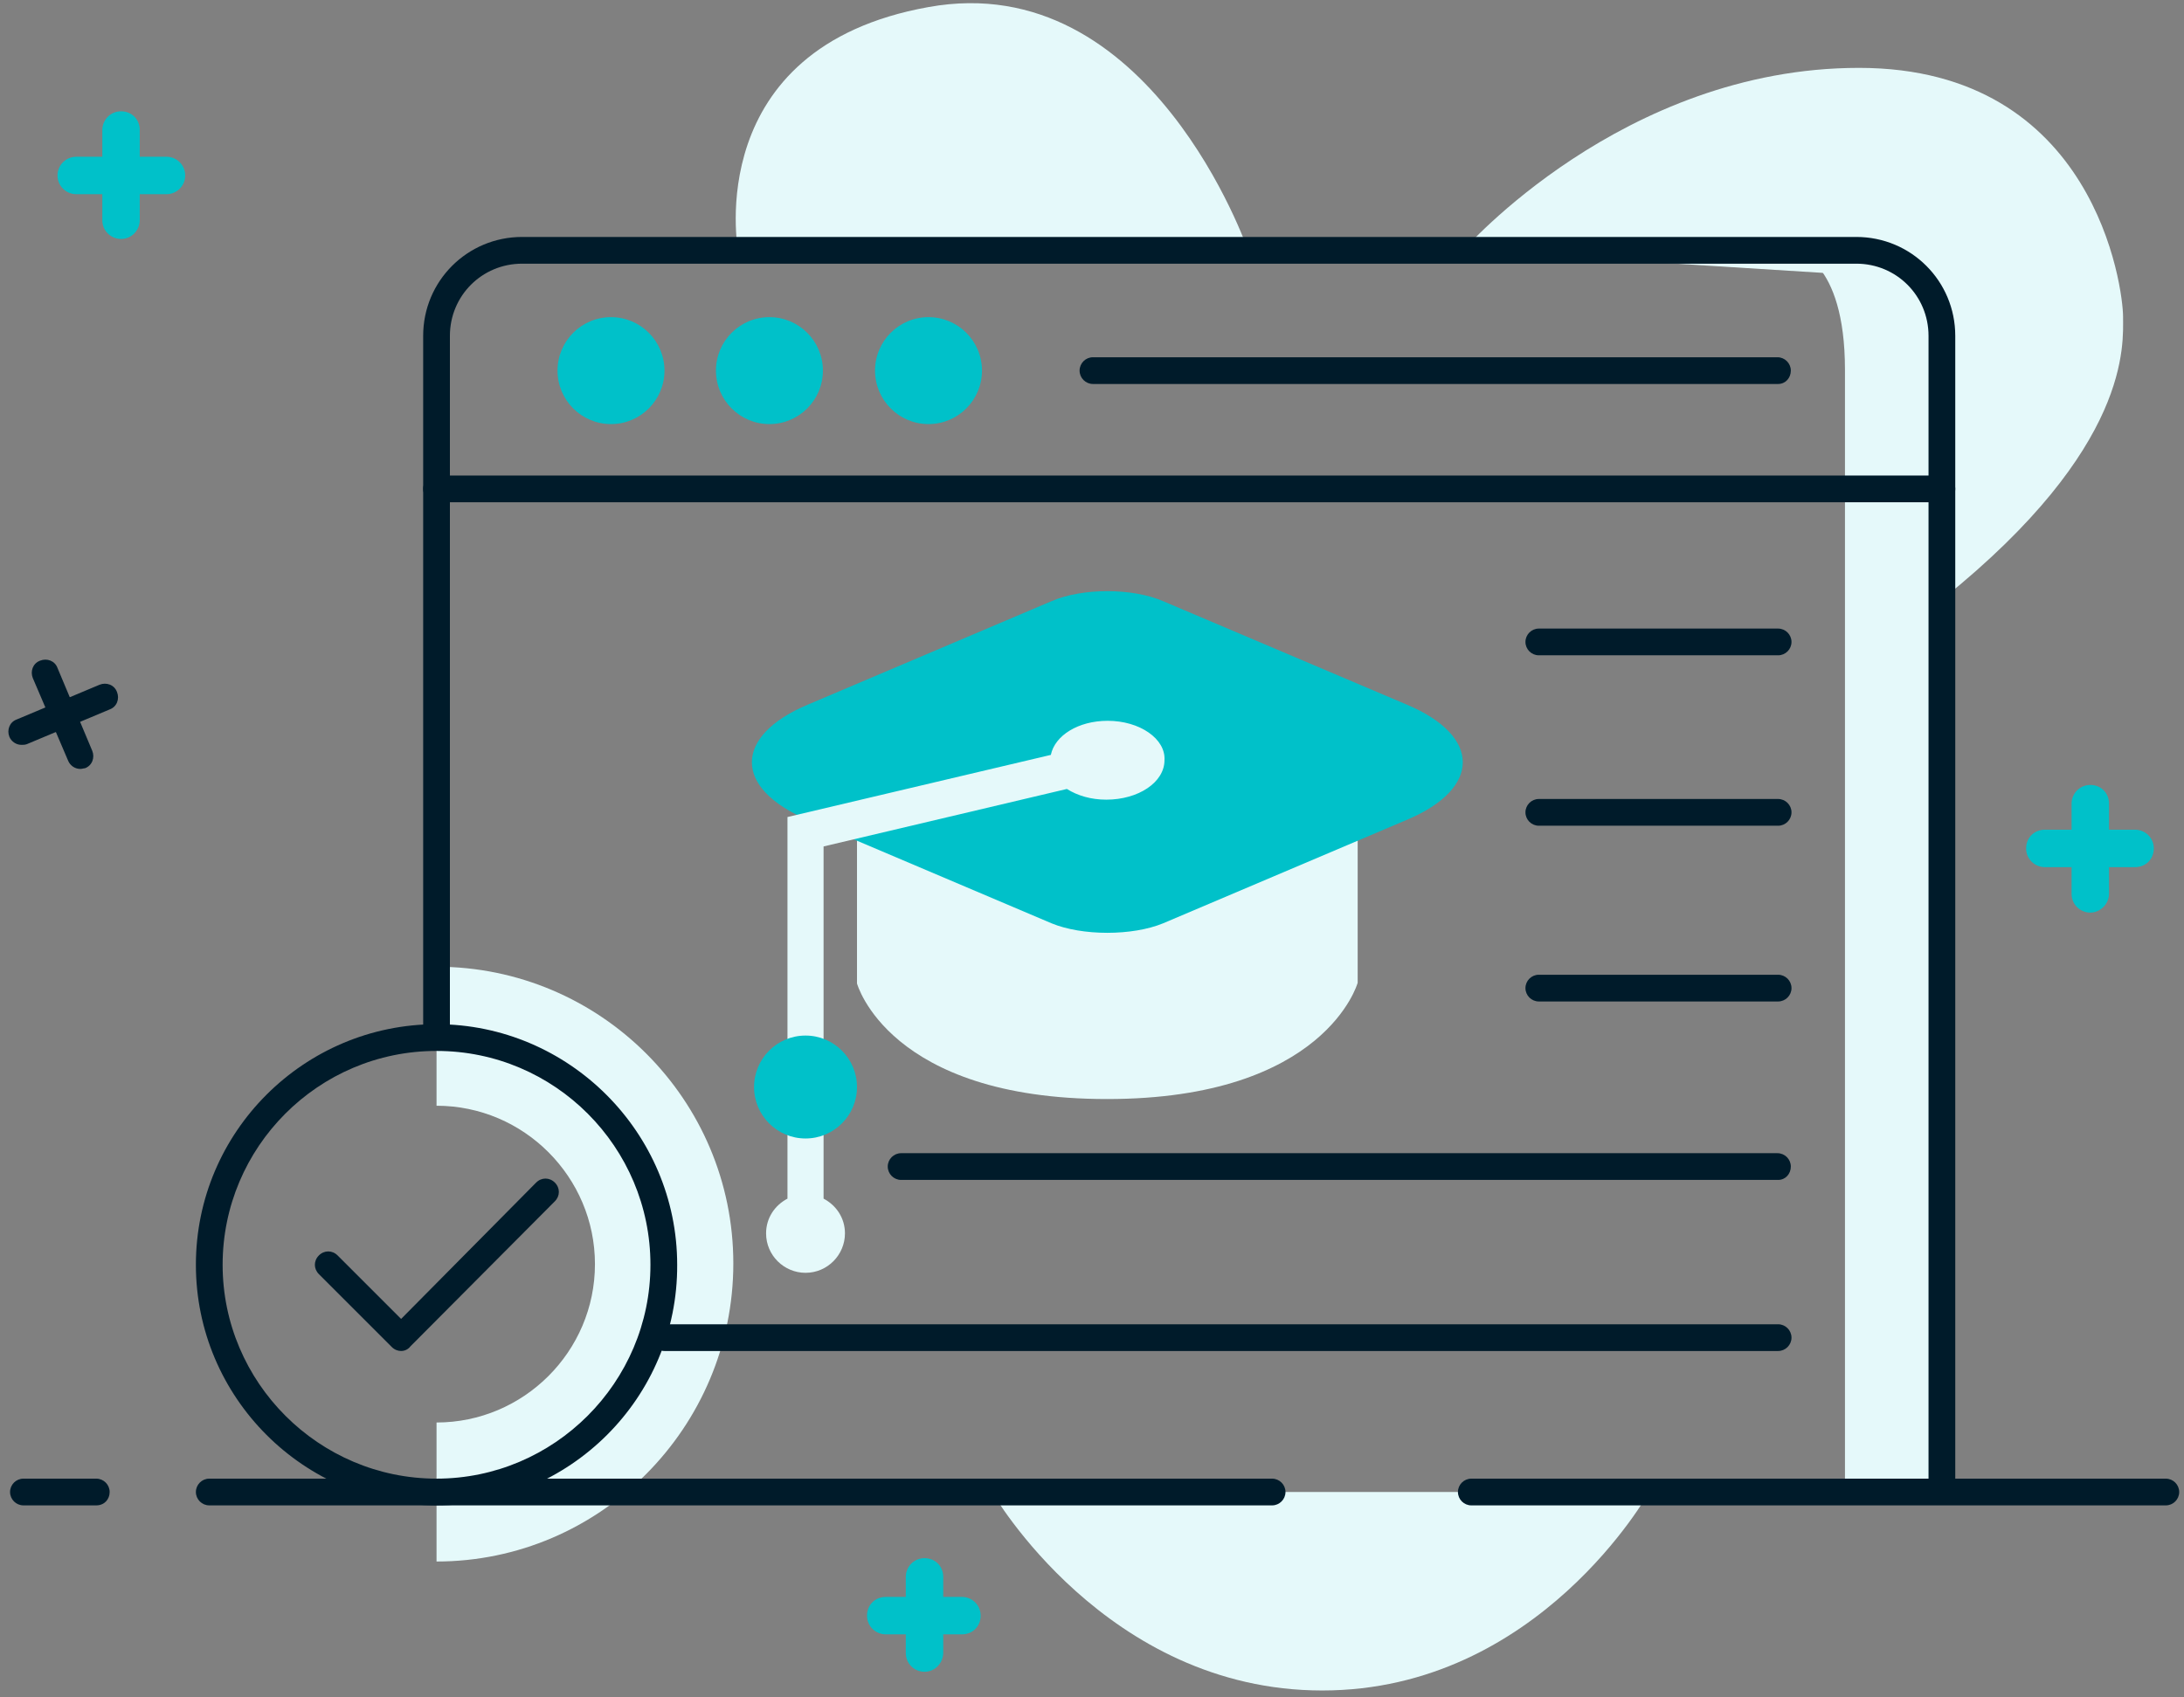 <svg width="202" height="157" viewBox="0 0 202 157" fill="none" xmlns="http://www.w3.org/2000/svg">
<rect x="0" y="0" width="202" height="157" fill="#808080" stroke="none"/>
<path d="M40.376 144.46V131.6C48.413 131.6 55.028 125.047 55.028 116.947C55.028 108.91 48.475 102.295 40.376 102.295V89.435C55.523 89.435 67.826 101.738 67.826 116.886C67.826 132.033 55.523 144.46 40.376 144.46Z" fill="#E5F9FA"/>
<path d="M68.259 23.157C68.259 23.157 64.797 4.424 85.879 0.653C106.406 -3.057 115.432 23.157 115.432 23.157H68.259Z" fill="#E5F9FA"/>
<path d="M165.944 23.158C165.944 23.158 170.643 23.9 170.643 34.225V138.031H179.608V31.072C179.608 31.072 181.401 23.158 165.944 23.158Z" fill="#E5F9FA"/>
<path d="M91.753 138.03C91.753 138.03 102.263 156.392 122.295 156.392C142.327 156.392 152.528 138.03 152.528 138.03H91.753Z" fill="#E5F9FA"/>
<path d="M11.194 22.106C10.266 22.106 9.463 21.364 9.463 20.375V12.028C9.463 11.101 10.204 10.297 11.194 10.297C12.183 10.297 12.925 11.039 12.925 12.028V20.375C12.925 21.302 12.183 22.106 11.194 22.106Z" fill="#00C1C9"/>
<path d="M15.398 17.964H7.051C6.124 17.964 5.32 17.222 5.32 16.233C5.32 15.244 6.124 14.502 7.051 14.502H15.398C16.325 14.502 17.129 15.244 17.129 16.233C17.129 17.222 16.325 17.964 15.398 17.964Z" fill="#00C1C9"/>
<path d="M193.333 84.427C192.406 84.427 191.602 83.685 191.602 82.696V74.349C191.602 73.422 192.344 72.618 193.333 72.618C194.322 72.618 195.064 73.36 195.064 74.349V82.696C195.064 83.623 194.261 84.427 193.333 84.427Z" fill="#00C1C9"/>
<path d="M197.476 80.221H189.129C188.202 80.221 187.398 79.48 187.398 78.49C187.398 77.501 188.14 76.759 189.129 76.759H197.476C198.403 76.759 199.207 77.501 199.207 78.49C199.207 79.48 198.465 80.221 197.476 80.221Z" fill="#00C1C9"/>
<path d="M85.508 154.661C84.581 154.661 83.777 153.919 83.777 152.93V145.882C83.777 144.954 84.519 144.151 85.508 144.151C86.498 144.151 87.24 144.893 87.24 145.882V152.992C87.178 153.919 86.436 154.661 85.508 154.661Z" fill="#00C1C9"/>
<path d="M88.971 151.199H81.922C80.995 151.199 80.191 150.457 80.191 149.468C80.191 148.479 80.933 147.737 81.922 147.737H88.971C89.898 147.737 90.702 148.479 90.702 149.468C90.702 150.457 89.96 151.199 88.971 151.199Z" fill="#00C1C9"/>
<path d="M7.422 71.135C6.928 71.135 6.495 70.825 6.309 70.392L3.033 62.726C2.785 62.108 3.033 61.366 3.713 61.119C4.331 60.871 5.073 61.119 5.32 61.799L8.535 69.465C8.782 70.083 8.535 70.825 7.855 71.073C7.731 71.073 7.608 71.135 7.422 71.135Z" fill="#001B2A"/>
<path d="M1.981 68.908C1.487 68.908 1.054 68.599 0.869 68.166C0.621 67.548 0.869 66.806 1.549 66.559L9.215 63.344C9.833 63.097 10.575 63.344 10.823 64.024C11.07 64.642 10.823 65.384 10.143 65.632L2.476 68.847C2.291 68.908 2.167 68.908 1.981 68.908Z" fill="#001B2A"/>
<path d="M164.46 124.985H61.458C60.778 124.985 60.221 124.428 60.221 123.748C60.221 123.068 60.778 122.512 61.458 122.512H164.46C165.14 122.512 165.697 123.068 165.697 123.748C165.697 124.428 165.14 124.985 164.46 124.985Z" fill="#001B2A"/>
<path d="M117.658 139.267H19.355C18.674 139.267 18.118 138.71 18.118 138.03C18.118 137.35 18.674 136.793 19.355 136.793H117.658C118.338 136.793 118.895 137.35 118.895 138.03C118.895 138.71 118.338 139.267 117.658 139.267Z" fill="#001B2A"/>
<path d="M135.34 23.157C135.34 23.157 150.055 6.279 171.941 6.279C193.828 6.279 196.363 26.743 196.363 29.278C196.363 31.813 197.166 41.334 179.731 55.369L179.669 31.071L177.691 25.816L135.34 23.157Z" fill="#E5F9FA"/>
<path d="M200.32 139.267H136.082C135.402 139.267 134.846 138.711 134.846 138.031C134.846 137.351 135.402 136.794 136.082 136.794H178.371V31.072C178.371 27.362 175.404 24.394 171.694 24.394H48.289C44.58 24.394 41.612 27.362 41.612 31.072V95.927C41.612 96.607 41.056 97.164 40.376 97.164C39.695 97.164 39.139 96.607 39.139 95.927V31.072C39.139 26.002 43.219 21.921 48.289 21.921H171.694C176.764 21.921 180.844 26.002 180.844 31.072V136.794H200.32C201 136.794 201.556 137.351 201.556 138.031C201.556 138.711 201 139.267 200.32 139.267Z" fill="#001B2A"/>
<path d="M56.512 39.233C59.243 39.233 61.458 37.018 61.458 34.286C61.458 31.555 59.243 29.34 56.512 29.34C53.78 29.34 51.566 31.555 51.566 34.286C51.566 37.018 53.78 39.233 56.512 39.233Z" fill="#00C1C9"/>
<path d="M71.165 39.233C73.896 39.233 76.111 37.018 76.111 34.286C76.111 31.555 73.896 29.34 71.165 29.34C68.433 29.34 66.219 31.555 66.219 34.286C66.219 37.018 68.433 39.233 71.165 39.233Z" fill="#00C1C9"/>
<path d="M85.879 39.233C88.611 39.233 90.825 37.018 90.825 34.286C90.825 31.555 88.611 29.34 85.879 29.34C83.148 29.34 80.933 31.555 80.933 34.286C80.933 37.018 83.148 39.233 85.879 39.233Z" fill="#00C1C9"/>
<path d="M179.608 46.466H40.376C39.695 46.466 39.139 45.909 39.139 45.229C39.139 44.549 39.695 43.993 40.376 43.993H179.608C180.288 43.993 180.844 44.549 180.844 45.229C180.844 45.909 180.288 46.466 179.608 46.466Z" fill="#001B2A"/>
<path d="M40.376 139.267C28.072 139.267 18.118 129.251 18.118 117.009C18.118 104.706 28.134 94.752 40.376 94.752C52.617 94.752 62.633 104.768 62.633 117.009C62.695 129.313 52.679 139.267 40.376 139.267ZM40.376 97.225C29.432 97.225 20.591 106.128 20.591 117.009C20.591 127.891 29.494 136.793 40.376 136.793C51.257 136.793 60.16 127.891 60.16 117.009C60.16 106.128 51.319 97.225 40.376 97.225Z" fill="#001B2A"/>
<path d="M37.099 124.984C36.789 124.984 36.48 124.861 36.233 124.613L29.494 117.874C28.999 117.38 28.999 116.638 29.494 116.143C29.989 115.649 30.73 115.649 31.225 116.143L37.099 122.017L49.587 109.404C50.082 108.91 50.824 108.91 51.319 109.404C51.813 109.899 51.813 110.641 51.319 111.135L37.964 124.552C37.779 124.799 37.469 124.984 37.099 124.984Z" fill="#001B2A"/>
<path d="M8.906 139.267H2.167C1.487 139.267 0.93 138.71 0.93 138.03C0.93 137.35 1.487 136.793 2.167 136.793H8.906C9.586 136.793 10.142 137.35 10.142 138.03C10.142 138.71 9.648 139.267 8.906 139.267Z" fill="#001B2A"/>
<path d="M164.46 60.624H142.327C141.647 60.624 141.09 60.068 141.09 59.388C141.09 58.708 141.647 58.151 142.327 58.151H164.46C165.14 58.151 165.697 58.708 165.697 59.388C165.697 60.068 165.14 60.624 164.46 60.624Z" fill="#001B2A"/>
<path d="M164.46 35.523H101.089C100.408 35.523 99.852 34.967 99.852 34.286C99.852 33.606 100.408 33.05 101.089 33.05H164.398C165.079 33.05 165.635 33.606 165.635 34.286C165.635 34.967 165.14 35.523 164.46 35.523Z" fill="#001B2A"/>
<path d="M164.46 76.39H142.327C141.647 76.39 141.09 75.833 141.09 75.153C141.09 74.473 141.647 73.917 142.327 73.917H164.46C165.14 73.917 165.697 74.473 165.697 75.153C165.697 75.833 165.14 76.39 164.46 76.39Z" fill="#001B2A"/>
<path d="M164.46 92.649H142.327C141.647 92.649 141.09 92.093 141.09 91.413C141.09 90.733 141.647 90.176 142.327 90.176H164.46C165.14 90.176 165.697 90.733 165.697 91.413C165.697 92.093 165.14 92.649 164.46 92.649Z" fill="#001B2A"/>
<path d="M164.46 109.158H83.345C82.665 109.158 82.108 108.601 82.108 107.921C82.108 107.241 82.665 106.685 83.345 106.685H164.399C165.079 106.685 165.635 107.241 165.635 107.921C165.635 108.601 165.141 109.158 164.46 109.158Z" fill="#001B2A"/>
<path d="M125.572 77.626V90.919C125.572 90.919 122.604 101.676 102.387 101.676C82.17 101.676 79.264 90.981 79.264 90.981V77.688H125.572V77.626Z" fill="#E5F9FA"/>
<path d="M97.255 85.417L74.689 75.834C67.826 72.928 67.826 68.105 74.689 65.2L97.255 55.617C100.099 54.38 104.736 54.38 107.58 55.617L130.147 65.2C137.01 68.105 137.01 72.928 130.147 75.834L107.58 85.417C104.736 86.591 100.099 86.591 97.255 85.417Z" fill="#00C1C9"/>
<path d="M102.449 66.683C99.728 66.683 97.564 68.043 97.194 69.837L72.834 75.586V110.889C71.659 111.507 70.856 112.682 70.856 114.104C70.856 116.144 72.525 117.752 74.503 117.752C76.544 117.752 78.151 116.082 78.151 114.104C78.151 112.682 77.347 111.507 76.173 110.889V78.307L98.677 72.99C99.667 73.608 100.903 73.979 102.325 73.979C105.293 73.979 107.704 72.371 107.704 70.331C107.828 68.353 105.416 66.683 102.449 66.683Z" fill="#E5F9FA"/>
<path d="M74.504 105.324C77.133 105.324 79.264 103.193 79.264 100.564C79.264 97.935 77.133 95.803 74.504 95.803C71.874 95.803 69.743 97.935 69.743 100.564C69.743 103.193 71.874 105.324 74.504 105.324Z" fill="#00C1C9"/>
</svg>
